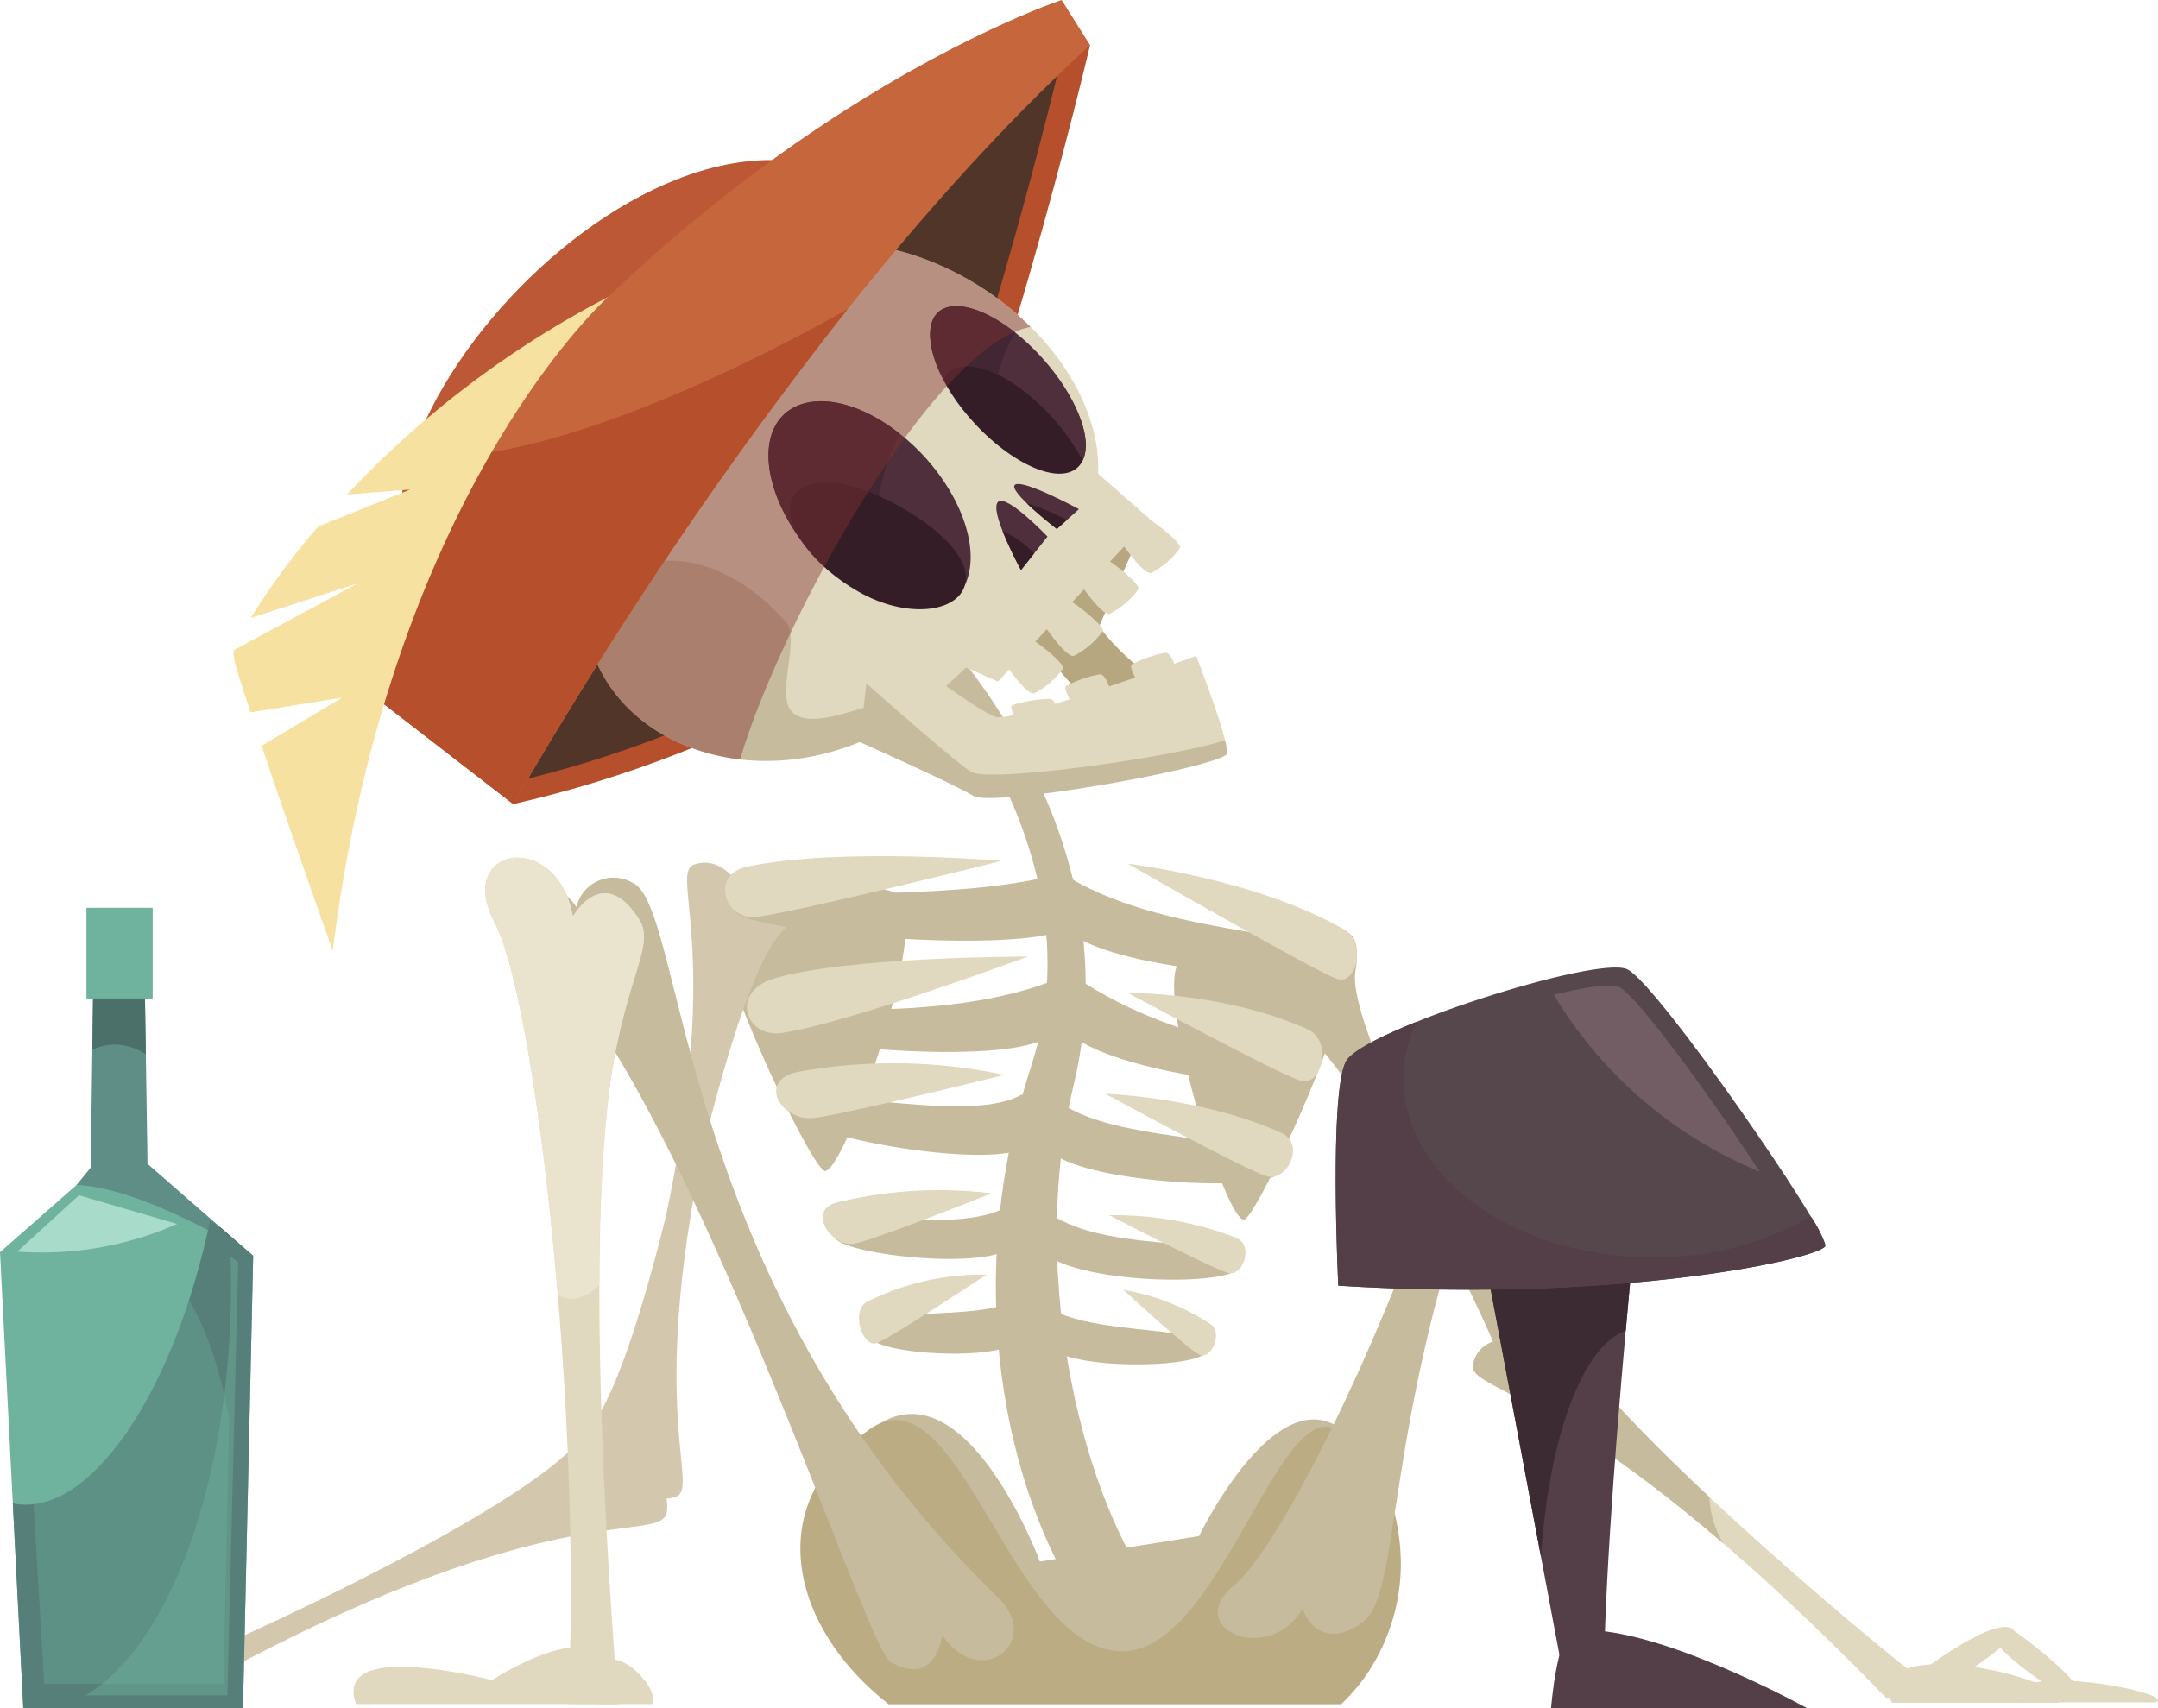 <svg id="Raggruppa_2150" data-name="Raggruppa 2150" xmlns="http://www.w3.org/2000/svg" xmlns:xlink="http://www.w3.org/1999/xlink" width="217.766" height="172.392" viewBox="0 0 217.766 172.392">
  <defs>
    <clipPath id="clip-path">
      <rect id="Rettangolo_748" data-name="Rettangolo 748" width="217.766" height="172.392" fill="none"/>
    </clipPath>
    <clipPath id="clip-path-3">
      <rect id="Rettangolo_743" data-name="Rettangolo 743" width="45.892" height="52.243" transform="translate(58.1 24.401)" fill="none"/>
    </clipPath>
    <clipPath id="clip-path-4">
      <rect id="Rettangolo_745" data-name="Rettangolo 745" width="19.769" height="42.777" transform="translate(3.347 127.18)" fill="none"/>
    </clipPath>
    <clipPath id="clip-path-5">
      <rect id="Rettangolo_746" data-name="Rettangolo 746" width="15.423" height="44.308" transform="translate(8.613 126.805)" fill="none"/>
    </clipPath>
  </defs>
  <g id="Raggruppa_2149" data-name="Raggruppa 2149" clip-path="url(#clip-path)">
    <g id="Raggruppa_2148" data-name="Raggruppa 2148">
      <g id="Raggruppa_2147" data-name="Raggruppa 2147" clip-path="url(#clip-path)">
        <path id="Tracciato_3219" data-name="Tracciato 3219" d="M70.329,47.723c6.245-12.2,22.528-26.17,15.789-29.619C62.779,6.16,25.13,52.467,46.821,63.569c6.738,3.449,17.263-3.645,23.508-15.846" fill="#bc5835"/>
        <path id="Tracciato_3220" data-name="Tracciato 3220" d="M90.9,90.5c2.788,2.621-5.255,27.051-7.6,27.69-1.106.3-9.622-17.659-10.035-22S87.956,87.732,90.9,90.5" fill="#c6bb9d"/>
        <path id="Tracciato_3221" data-name="Tracciato 3221" d="M79.014,93.913c5.007-4.857,1.193-6.071-3.939-3.845,0,0-1.913-3.845-4.982-2.833-2.632.867,2.876,8.15-2.882,35.452-2.515,10.184-5.436,19.231-8,21.722-5.008,4.857-1.193,6.072,3.939,3.845,0,0,1.912,3.845,4.982,2.833,2.631-.867-2.877-8.149,2.881-35.451,2.515-10.185,5.437-19.231,8.006-21.723" fill="#d3c8ae"/>
        <path id="Tracciato_3222" data-name="Tracciato 3222" d="M119.043,97.05c-2.569,2.544,4.322,25.513,6.437,26.066,1,.261,9-16.937,9.448-21.057s-13.177-7.69-15.885-5.009" fill="#c6bb9d"/>
        <path id="Tracciato_3223" data-name="Tracciato 3223" d="M107.9,57.843l-6.036,3.464s8.391,11.332,10.923,11.8,5.024-3.832,5.024-3.832A22.583,22.583,0,0,1,107.9,57.843" fill="#b7a780"/>
        <path id="Tracciato_3224" data-name="Tracciato 3224" d="M100.188,63.848l9.354,2.46L115.5,52.869l-4.945-5.012Z" fill="#b7a780"/>
        <path id="Tracciato_3225" data-name="Tracciato 3225" d="M105.618,135.755c2.005,2.591,15.467,2.385,16.173.635,1.15-2.85-11.678-1.322-16.28-4.613-.535-.382-.406,3.315.107,3.978" fill="#c6bb9d"/>
        <path id="Tracciato_3226" data-name="Tracciato 3226" d="M105.131,126.168c2.571,3.349,19.115,3.841,20.047,1.675,1.458-3.391-13.3-1.03-19.2-5.368-.687-.5-1.5,2.837-.845,3.693" fill="#c6bb9d"/>
        <path id="Tracciato_3227" data-name="Tracciato 3227" d="M105.827,115.993c2.718,3.45,22.392,4.458,23.31,2.3,1.693-3.979-15.9-2.447-22.144-7.016-.725-.531-1.861,3.835-1.166,4.717" fill="#c6bb9d"/>
        <path id="Tracciato_3228" data-name="Tracciato 3228" d="M150.9,135.914l4.746,2.7C148.585,127.356,135.82,103.492,136.777,98s-2.685-4.829-5.3-1.165c0,0-3.743-1.983-5.495-.021s10.15,5.685,24.917,39.1" fill="#c6bb9d"/>
        <path id="Tracciato_3229" data-name="Tracciato 3229" d="M190.341,171.372l5.644-.136c-14.128-11.052-37.238-31.613-38.894-37.919-1.677-6.38-4.187-3.5-4.558,1.7,0,0-3.494-.019-3.89,2.794-.386,2.748,11.16,2.1,41.7,33.56" fill="#e0d8bf"/>
        <path id="Tracciato_3230" data-name="Tracciato 3230" d="M172.49,151.086c-8.041-7.536-14.549-14.532-15.4-17.769-1.676-6.379-4.187-3.5-4.558,1.7,0,0-3.493-.019-3.889,2.795-.307,2.183,6.934,2.238,25.242,17.952a10.147,10.147,0,0,1-1.395-4.679" fill="#c6bb9d"/>
        <path id="Tracciato_3231" data-name="Tracciato 3231" d="M109.421,162.247c-6.552-9.223-13.248-30.384-5.345-54.7,8.184-25.182-17.139-47.493-16.313-48.535L89,57.774c1.067,1.067,26.336,22.713,19.331,51.8-4.76,19.759,1.338,42.467,8.3,51.277Z" fill="#c6bb9d"/>
        <path id="Tracciato_3232" data-name="Tracciato 3232" d="M124.737,124.917a34.232,34.232,0,0,0-12.8-2.267s10.509,5.462,12,5.821,2.628-2.777.794-3.554" fill="#e0d8bf"/>
        <path id="Tracciato_3233" data-name="Tracciato 3233" d="M122.129,133.617a23.125,23.125,0,0,0-8.77-3.442s6.653,6.136,7.748,6.585,2.363-2.258,1.022-3.143" fill="#e0d8bf"/>
        <path id="Tracciato_3234" data-name="Tracciato 3234" d="M129.291,114.331c-8.08-3.634-17.746-3.934-17.746-3.934s14.288,7.78,16.318,8.327,3.921-3.272,1.428-4.393" fill="#e0d8bf"/>
        <path id="Tracciato_3235" data-name="Tracciato 3235" d="M108.186,104.513c4.869,3.993,23.608,6.036,24.177,4.3.957-2.924-12.556-2.456-23.955-10.283-1.3-.894-1.613,4.844-.222,5.985" fill="#c6bb9d"/>
        <path id="Tracciato_3236" data-name="Tracciato 3236" d="M131.939,103.877c-8.363-3.767-18.122-3.665-18.122-3.665s15.27,8.233,17.426,8.862,3.3-4.023.7-5.2" fill="#e0d8bf"/>
        <path id="Tracciato_3237" data-name="Tracciato 3237" d="M107.875,94.1c5.421,4.129,25.545,5.147,26.486,3.571,2.392-4.007-15.776-2.545-26.593-9.182-1.47-.9-1.441,4.432.107,5.611" fill="#c6bb9d"/>
        <path id="Tracciato_3238" data-name="Tracciato 3238" d="M103.062,135.156c-1.939,2.37-14.746,1.558-15.343-.278-1.1-3.383,10.776-1.4,14.62-3.62.524-.3,1.219,3.292.723,3.9" fill="#c6bb9d"/>
        <path id="Tracciato_3239" data-name="Tracciato 3239" d="M102.161,125.775c-2.321,2.524-17.473.874-18.021-.994-1.011-3.444,12.375.055,17.465-3,.591-.355,1.149,3.344.556,3.99" fill="#c6bb9d"/>
        <path id="Tracciato_3240" data-name="Tracciato 3240" d="M104.014,115.449c-2.689,2.938-23.021-.648-23.854-2.975-1.535-4.289,16.745,1.445,22.842-1.953.708-.4,1.7,4.177,1.012,4.928" fill="#c6bb9d"/>
        <path id="Tracciato_3241" data-name="Tracciato 3241" d="M105.249,104.939c-5.685,2.744-28.7.316-28.984-1.512-.471-3.075,16.755.567,29.8-4.373,1.49-.564.809,5.1-.815,5.885" fill="#c6bb9d"/>
        <path id="Tracciato_3242" data-name="Tracciato 3242" d="M107.371,93.868c-6.3,2.553-32.636-.007-33.1-1.854-.777-3.106,20.651-.386,33.02-3.921,1.682-.481,1.877,5.046.078,5.775" fill="#c6bb9d"/>
        <path id="Tracciato_3243" data-name="Tracciato 3243" d="M135.544,93.751C126.561,88.667,113.8,87.17,113.8,87.17s19.07,10.954,21.131,11.638c1.961.651,3.018-3.694.61-5.057" fill="#e0d8bf"/>
        <path id="Tracciato_3244" data-name="Tracciato 3244" d="M84.478,121.355a43.522,43.522,0,0,1,15.582-.913s-11.267,4.515-13.729,5.046c-2.479.535-4.939-3.4-1.853-4.133" fill="#e0d8bf"/>
        <path id="Tracciato_3245" data-name="Tracciato 3245" d="M87.516,131.369a25.98,25.98,0,0,1,12.026-2.724s-9.657,6.414-11.068,6.907-2.69-3.24-.958-4.183" fill="#e0d8bf"/>
        <path id="Tracciato_3246" data-name="Tracciato 3246" d="M80.587,108.171a53.682,53.682,0,0,1,20.77.317s-15.728,3.9-19.142,4.335c-3.446.44-5.889-3.874-1.628-4.652" fill="#e0d8bf"/>
        <path id="Tracciato_3247" data-name="Tracciato 3247" d="M77.939,98.818c7.066-2.275,25.788-2.275,25.788-2.275s-18.141,6.744-24.843,7.71c-3.642.525-5.213-4.061-.945-5.435" fill="#e0d8bf"/>
        <path id="Tracciato_3248" data-name="Tracciato 3248" d="M75.43,87.455c9.46-1.959,25.623-.564,25.623-.564S79.3,92.337,76.118,92.553c-3.052.207-4.438-4.321-.688-5.1" fill="#e0d8bf"/>
        <path id="Tracciato_3249" data-name="Tracciato 3249" d="M47.572,68.839,51.79,81.156c23.79-5.4,38.638-16.7,38.638-16.7C100.045,46.9,110,4.556,110,4.556,82.16,18.222,47.572,68.839,47.572,68.839" fill="#b54f2c"/>
        <path id="Tracciato_3250" data-name="Tracciato 3250" d="M47.055,67.217,51.123,79.1c22.943-5.208,37.263-16.11,37.263-16.11,9.275-16.922,18.875-57.765,18.875-57.765-26.849,13.18-60.206,62-60.206,62" fill="#513529"/>
        <path id="Tracciato_3251" data-name="Tracciato 3251" d="M89.661,171.987h45.654s10.106-8.272,3.645-22.7c-7.323-16.35-17.964,5.744-17.964,5.744L104.937,157.6s-7.806-21.038-17.295-13.107c-15.276,12.766,2.019,27.495,2.019,27.495" fill="#c6bb9d"/>
        <path id="Tracciato_3252" data-name="Tracciato 3252" d="M139.427,148.755c-1.147-2.754-3.076-3.636-4.517-4.464-5.92-3.4-11.882,22.372-21.647,22.372-11.453,0-16.565-29.713-25.932-22.094-10.553,7.532-7.359,19.878,2.329,27.417h45.654s10.189-8.641,4.113-23.231" fill="#bcac84"/>
        <path id="Tracciato_3253" data-name="Tracciato 3253" d="M100.7,161.224C67.795,129.219,69.288,91.585,63.842,89.1a3.838,3.838,0,0,0-5.673,2.442c-3.512-5.194-9.8-.063-5.129,3.458,15.2,11.468,34.138,71.192,36.826,72.733,4.639,2.66,5.213-2.722,5.213-2.722,3.847,5.69,10.211.678,5.62-3.788" fill="#c6bb9d"/>
        <path id="Tracciato_3254" data-name="Tracciato 3254" d="M137.433,163.789c-4.51,3.146-6-1.436-6-1.436-3.293,5.8-12.23,2.043-6.879-2.374s18.581-32,24-53.408l4.451,1.236c-14,32.806-11.064,52.837-15.574,55.982" fill="#c6bb9d"/>
        <path id="Tracciato_3255" data-name="Tracciato 3255" d="M161.86,171.462c-.23-17.536,4.554-61.1,4.554-61.1l-18.252,7.746L158.2,171.462Z" fill="#543f48"/>
        <path id="Tracciato_3256" data-name="Tracciato 3256" d="M164.053,134.311c1.167-13.071,2.361-23.947,2.361-23.947l-18.252,7.746,7.348,39.055c.746-12.018,4.213-21.386,8.543-22.854" fill="#3d2b33"/>
        <path id="Tracciato_3257" data-name="Tracciato 3257" d="M184.2,125.731c.277-1.42-16.95-26.489-20-27.909s-26.71,6.179-28.374,9.3c-1.727,3.241-.775,22.637-.775,22.637,28.776,1.784,48.912-2.815,49.15-4.031" fill="#56474d"/>
        <path id="Tracciato_3258" data-name="Tracciato 3258" d="M91.866,72.123c-11.248,7.5-27.2,2.633-31.863-7.093S58.7,31.844,75.922,25.765s36.032,9.353,34.855,22.7c-.608,6.89-14.048,20.42-18.911,23.662" fill="#e0d8bf"/>
        <path id="Tracciato_3259" data-name="Tracciato 3259" d="M92.693,71.532c-1.151-3.181-10.062,3.032-12.766.319-1.691-1.7.868-7.374-.62-9.07-5.531-6.307-13.244-8.379-18.172-3.465a12.687,12.687,0,0,0-2.153,2.895C60.391,75.96,78.609,81.93,92.693,71.532" fill="#c6bb9d"/>
        <path id="Tracciato_3260" data-name="Tracciato 3260" d="M113.32,54.988s2.112,3.069,2.866,2.832a8.273,8.273,0,0,0,2.892-2.518c.171-.525-2.691-2.717-3.216-2.946s-2.6,2.342-2.542,2.632" fill="#e0d8bf"/>
        <path id="Tracciato_3261" data-name="Tracciato 3261" d="M93.536,65.633l7.168,3.156,15.324-16.407-7.48-6.556Z" fill="#e0d8bf"/>
        <path id="Tracciato_3262" data-name="Tracciato 3262" d="M17.229,171.715l-5.3-1.2c13.942-5.476,42.806-19.239,46.949-25.734,4.165-6.531,6.068-2.792,4.631,3.213,0,0,4.311,1.074,3.78,4.588s-11.9-2.6-50.059,19.131" fill="#d3c8ae"/>
        <path id="Tracciato_3263" data-name="Tracciato 3263" d="M64.5,92.8c-3.648-5.775-6.687-.3-6.687-.3-1.52-8.815-12.007-7.143-7.9.608s8.815,48.787,7.447,78.879h5.015c-1.956-24.811-2.552-47.559-1.047-60.675C62.739,98.958,66.266,95.6,64.5,92.8" fill="#e0d8bf"/>
        <path id="Tracciato_3264" data-name="Tracciato 3264" d="M57.678,131.08a3.985,3.985,0,0,0,2.8-1.4,170.986,170.986,0,0,1,.846-18.372C62.739,98.958,66.266,95.605,64.5,92.8c-3.648-5.775-6.688-.3-6.688-.3-1.52-8.815-12.006-7.143-7.9.608,2.344,4.428,4.885,19.723,6.379,37.63a3.16,3.16,0,0,0,1.393.343" fill="#eae3ce"/>
        <path id="Tracciato_3265" data-name="Tracciato 3265" d="M35.938,171.987H62.422a3.692,3.692,0,0,0-1.734-5.356c-3.783-1.874-11.035,2.946-11.035,2.946s-16.237-4.284-13.715,2.41" fill="#e0d8bf"/>
        <path id="Tracciato_3266" data-name="Tracciato 3266" d="M156.521,172.392h25.816s-15.659-8.674-23.526-7.822c-1.689.183-2.29,7.822-2.29,7.822" fill="#543f48"/>
        <path id="Tracciato_3267" data-name="Tracciato 3267" d="M92.968,55.072a21,21,0,0,1,4.359,4.037c.053-.109.115-.208.161-.324,1.813-4.516-1.918-11.8-7.776-15.807-5.3-3.63-10.393-3.164-11.791.7-1.11,3.066.326,7.683,3.483,11.582,1.655-3.379,6.509-3.649,11.564-.188" fill="#4f2f3c"/>
        <path id="Tracciato_3268" data-name="Tracciato 3268" d="M90.761,43.75c-.342-.268-.691-.527-1.05-.772-5.3-3.63-10.393-3.164-11.79.7-1.11,3.067.326,7.684,3.483,11.583,1.129-2.3,3.745-3.16,6.9-2.375a25.347,25.347,0,0,1,2.458-9.135" fill="#422633"/>
        <path id="Tracciato_3269" data-name="Tracciato 3269" d="M109.119,46.73c1.593-2.5-1.17-8.134-5.654-12.1-3.991-3.527-7.934-4.429-9.182-2.36s.458,6.6,4.131,10.537c4.121,4.413,9.124,6.405,10.705,3.921" fill="#351d28"/>
        <path id="Tracciato_3270" data-name="Tracciato 3270" d="M95.294,38.094c1.244-2.176,5.27-1.22,9.313,2.462a22.317,22.317,0,0,1,4.643,5.9c1.237-2.626-1.387-8.028-5.689-11.946-4.044-3.682-8.07-4.638-9.314-2.462-.768,1.344-.358,3.684.967,6.224.028-.059.049-.122.08-.177" fill="#4f2f3c"/>
        <path id="Tracciato_3271" data-name="Tracciato 3271" d="M102.466,33.584c-3.653-2.9-7.087-3.516-8.219-1.537-.768,1.344-.358,3.683.968,6.223a1.879,1.879,0,0,1,.08-.177c.834-1.459,2.921-1.5,5.424-.267a13.46,13.46,0,0,1,1.747-4.242" fill="#422633"/>
        <path id="Tracciato_3272" data-name="Tracciato 3272" d="M86.75,69.8s9.768,8.721,11.629,9.884,22.931-1.876,25.35-3.488c.7-.465-3.023-10-3.023-10s-18.374,6.745-20.234,6.163-10.117-6.861-10.117-6.861Z" fill="#e0d8bf"/>
        <path id="Tracciato_3273" data-name="Tracciato 3273" d="M98,77.906c-1.464-.915-7.57-6.267-10.573-8.924l-.668,5.908s9.579,4.268,11.44,5.431,23.106-2.516,25.525-4.129c.157-.1.089-.672-.11-1.484-5.194,1.749-23.825,4.316-25.614,3.2" fill="#c6bb9d"/>
        <path id="Tracciato_3274" data-name="Tracciato 3274" d="M190.941,171.857h16.693c2.423-1.343-11.052-5.471-15.65-3.256a2.108,2.108,0,0,0-1.043,3.256" fill="#e0d8bf"/>
        <path id="Tracciato_3275" data-name="Tracciato 3275" d="M203.813,171.813h13.715c1.991-.757-9.08-3.084-12.858-1.836-2.042.675-.857,1.836-.857,1.836" fill="#e0d8bf"/>
        <path id="Tracciato_3276" data-name="Tracciato 3276" d="M60.154,171.987h5.682c.825-1.554-3.762-6.33-5.327-3.768-.846,1.386-.355,3.768-.355,3.768" fill="#e0d8bf"/>
        <path id="Tracciato_3277" data-name="Tracciato 3277" d="M191.407,170.772c2.1-2.033,9.4-7.389,11.552-6.459,1.821.787-7.275,6.326-8.46,6.705a6.789,6.789,0,0,1-3.092-.246" fill="#e0d8bf"/>
        <path id="Tracciato_3278" data-name="Tracciato 3278" d="M202.791,164.28c3.108,2.108,7.791,6.044,7.225,7.172s-7.389-4.071-8.069-5.075.844-2.1.844-2.1" fill="#e0d8bf"/>
        <path id="Tracciato_3279" data-name="Tracciato 3279" d="M166.755,126.893c-13.872,0-25.118-8.07-25.118-18.024a13.444,13.444,0,0,1,1.309-5.739c-3.719,1.494-6.583,2.98-7.123,3.994-1.727,3.242-.775,22.637-.775,22.637,28.776,1.784,48.912-2.815,49.15-4.031a10.061,10.061,0,0,0-1.465-2.953,31.553,31.553,0,0,1-15.978,4.116" fill="#543f48"/>
        <path id="Tracciato_3280" data-name="Tracciato 3280" d="M100.743,50.629c.918-.714,4.962,3.527,4.962,3.527l-2.675,3.373s-3.333-6.086-2.287-6.9" fill="#4f2f3c"/>
        <path id="Tracciato_3281" data-name="Tracciato 3281" d="M102.424,48.928c-.781.6,4.223,4.459,4.223,4.459l2.228-2s-5.662-3.069-6.451-2.461" fill="#4f2f3c"/>
        <path id="Tracciato_3282" data-name="Tracciato 3282" d="M97.389,58.989c.731-2.895-3.507-6.527-8.622-8.895-4.629-2.145-8.49-1.713-9,.76-.5,2.444,2.394,6.3,6.822,8.84,4.879,2.8,10.077,2.15,10.8-.705" fill="#351d28"/>
        <path id="Tracciato_3283" data-name="Tracciato 3283" d="M103.03,57.529l1.326-1.672A9.772,9.772,0,0,0,101.17,53.6a40.6,40.6,0,0,0,1.86,3.934" fill="#351d28"/>
        <path id="Tracciato_3284" data-name="Tracciato 3284" d="M107.664,52.475a23.769,23.769,0,0,0-4.052-1.683c1.27,1.232,3.035,2.6,3.035,2.6Z" fill="#351d28"/>
        <path id="Tracciato_3285" data-name="Tracciato 3285" d="M117.6,65.885a11.655,11.655,0,0,0-3.4,1.184c-.339.3.85,2.283,1.166,2.565s3.456-.982,3.544-1.208c0,0-.517-2.593-1.309-2.541" fill="#e0d8bf"/>
        <path id="Tracciato_3286" data-name="Tracciato 3286" d="M110.973,68.056a11.645,11.645,0,0,0-3.4,1.184c-.339.3.85,2.283,1.166,2.565s3.456-.982,3.544-1.208c0,0-.517-2.594-1.309-2.541" fill="#e0d8bf"/>
        <path id="Tracciato_3287" data-name="Tracciato 3287" d="M105.986,70.543a13.26,13.26,0,0,0-3.832.62c-.435.252.761,2.328,1.075,2.609s3.49-.6,3.6-.785c0,0-.077-2.365-.844-2.444" fill="#e0d8bf"/>
        <path id="Tracciato_3288" data-name="Tracciato 3288" d="M101.518,67.122s2.093,3.081,2.849,2.849a8.269,8.269,0,0,0,2.907-2.5c.175-.523-2.675-2.733-3.2-2.966s-2.616,2.326-2.558,2.617" fill="#e0d8bf"/>
        <path id="Tracciato_3289" data-name="Tracciato 3289" d="M105.53,63.343s2.093,3.082,2.849,2.849a8.259,8.259,0,0,0,2.907-2.5c.175-.523-2.674-2.733-3.2-2.965s-2.616,2.325-2.558,2.616" fill="#e0d8bf"/>
        <path id="Tracciato_3290" data-name="Tracciato 3290" d="M109.135,59.1s2.093,3.082,2.849,2.849a8.269,8.269,0,0,0,2.907-2.5c.175-.523-2.674-2.733-3.2-2.966s-2.616,2.326-2.558,2.617" fill="#e0d8bf"/>
        <g id="Raggruppa_2140" data-name="Raggruppa 2140" opacity="0.43" style="mix-blend-mode: multiply;isolation: isolate">
          <g id="Raggruppa_2139" data-name="Raggruppa 2139">
            <g id="Raggruppa_2138" data-name="Raggruppa 2138" clip-path="url(#clip-path-3)">
              <path id="Tracciato_3291" data-name="Tracciato 3291" d="M75.922,25.764c-15.735,5.553-19.891,25.6-16.94,36.446.83,8.1,7.491,13.49,15.7,14.434,4.04-13.709,19.39-41.734,29.306-43.652-6.809-6.762-17.718-10.881-28.069-7.228" fill="#843131"/>
            </g>
          </g>
        </g>
        <path id="Tracciato_3292" data-name="Tracciato 3292" d="M107.131,0S63.357,14.39,32.649,66.356l19.141,14.8C71.7,46.9,92.283,20.753,110,4.556Z" fill="#c6663c"/>
        <path id="Tracciato_3293" data-name="Tracciato 3293" d="M46.716,45.985A173.874,173.874,0,0,0,32.65,66.357l19.14,14.8a415.71,415.71,0,0,1,33.744-49.95C69.961,39.962,55.58,45.321,46.716,45.985" fill="#b54f2c"/>
        <path id="Tracciato_3294" data-name="Tracciato 3294" d="M156.8,100.4a43.506,43.506,0,0,0,20.767,17.85c-4.461-6.871-12.328-17.772-14.177-18.633-.826-.384-3.4,0-6.59.783" fill="#725d65"/>
        <path id="Tracciato_3295" data-name="Tracciato 3295" d="M2.349,172.392H24.52l1.028-45.635-11.012-9.164V94.776H9.47V118.06L0,126.383Z" fill="#6fb29d"/>
        <path id="Tracciato_3296" data-name="Tracciato 3296" d="M25.548,126.757l-10.661-9.29-.351-22.692H9.47l-.313,23.068-1.424,1.744c7.063.325,17.815,7.17,17.815,7.17" fill="#5e8e85"/>
        <path id="Tracciato_3297" data-name="Tracciato 3297" d="M22.153,123.8q.045.508.08,1.026c2,1.1,3.315,1.932,3.315,1.932Z" fill="#4b7069"/>
        <path id="Tracciato_3298" data-name="Tracciato 3298" d="M11.591,105.429a5.784,5.784,0,0,1,3.125.971l-.18-11.624H9.471l-.152,11.162a5.484,5.484,0,0,1,2.272-.509" fill="#4b7069"/>
        <path id="Tracciato_3299" data-name="Tracciato 3299" d="M21.21,123.147c-3.711,17.721-12.3,30.144-19.916,28.589l1.055,20.656H24.52l1.028-45.635Z" fill="#557f78"/>
        <rect id="Rettangolo_744" data-name="Rettangolo 744" width="6.684" height="9.158" transform="translate(8.722 91.62)" fill="#6fb29d"/>
        <path id="Tracciato_3300" data-name="Tracciato 3300" d="M7.965,120.633l-6.216,5.688a33.7,33.7,0,0,0,16.123-2.79Z" fill="#a9dbcb"/>
        <g id="Raggruppa_2143" data-name="Raggruppa 2143" opacity="0.36" style="mix-blend-mode: multiply;isolation: isolate">
          <g id="Raggruppa_2142" data-name="Raggruppa 2142">
            <g id="Raggruppa_2141" data-name="Raggruppa 2141" clip-path="url(#clip-path-4)">
              <path id="Tracciato_3301" data-name="Tracciato 3301" d="M3.347,151.107l1.119,18.85H22.548l.569-26.764C21.391,133.7,17.826,127.18,13.7,127.18c-5.188,0-9.495,10.335-10.358,23.927" fill="#6fb29d"/>
            </g>
          </g>
        </g>
        <g id="Raggruppa_2146" data-name="Raggruppa 2146" opacity="0.43">
          <g id="Raggruppa_2145" data-name="Raggruppa 2145">
            <g id="Raggruppa_2144" data-name="Raggruppa 2144" clip-path="url(#clip-path-5)">
              <path id="Tracciato_3302" data-name="Tracciato 3302" d="M23.264,126.805c.028.939.048,1.883.048,2.837,0,19.824-6.23,36.5-14.7,41.471H22.947l1.088-43.727Z" fill="#6fb29d"/>
            </g>
          </g>
        </g>
        <path id="Tracciato_3303" data-name="Tracciato 3303" d="M35.02,49.907l6.361-.493-9.253,3.711a72.445,72.445,0,0,0-6.835,9.248l10.8-3.493L23.65,65.587a1.472,1.472,0,0,0-.082.372c0,.6.3,1.688,1.719,5.943l9.246-1.5L26.4,75.278c2.96,8.83,7.176,20.683,7.176,20.683,5.813-46.393,27.777-65.978,27.777-65.978A98.313,98.313,0,0,0,35.02,49.907" fill="#f7e1a1"/>
      </g>
    </g>
  </g>
</svg>
